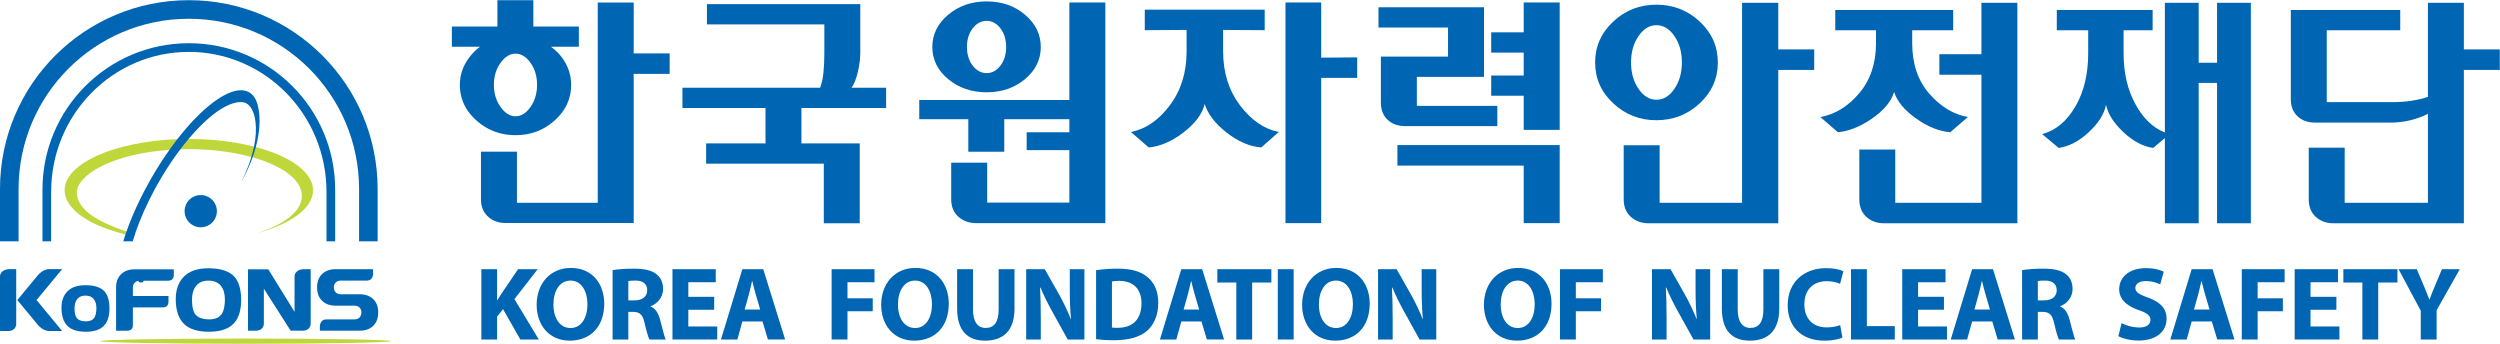 <svg xmlns="http://www.w3.org/2000/svg" xml:space="preserve" width="1455.152" height="200" viewBox="0 0 1455.152 200"><defs><clipPath id="a" clipPathUnits="userSpaceOnUse"><path d="M0 841.89h595.28V0H0Z"/></clipPath></defs><g clip-path="url(#a)" transform="matrix(2.573 0 0 -2.573 -43.917 1289.316)"><path d="M0 0v49.874h8.134V38.367h8.131v-4.634H8.134V0Zm-21.982 36.226c-1.005-1.383-1.508-3.038-1.508-4.963 0-1.927.503-3.6 1.508-5.002 1.003-1.402 2.128-2.108 3.373-2.108 1.285 0 2.421.706 3.402 2.108.983 1.402 1.474 3.075 1.474 5.002 0 1.925-.491 3.58-1.474 4.963-.981 1.392-2.117 2.084-3.402 2.084-1.245 0-2.37-.692-3.373-2.084m3.697-31.647H5.387V0h-26.201c-1.608 0-2.945.484-4.007 1.448-1.065.962-1.599 2.288-1.599 3.976v10.72h8.135zm7.691 35.296a11.103 11.103 0 0 0 3.338-3.769 9.929 9.929 0 0 0 1.235-4.843c0-3.134-1.235-5.811-3.704-8.042-2.472-2.228-5.433-3.346-8.884-3.346-3.412 0-6.364 1.118-8.854 3.346-2.489 2.231-3.73 4.908-3.73 8.042a9.75 9.75 0 0 0 1.26 4.843 11.654 11.654 0 0 0 3.314 3.769h-6.384v4.575H-22.7v5.96h8.129v-5.96h10.296v-4.575z" style="fill:#0066b3;fill-opacity:1;fill-rule:nonzero;stroke:none" transform="translate(152.291 450.644)"/><path d="M0 0h34.691v-10.959c0-1.367-.191-2.854-.573-4.464-.385-1.601-.852-2.769-1.415-3.489h7.829v-4.58H21.379v-8.011H34.57v-18.068h-8.132v13.492H-.182v4.576h13.43v8.011h-18.79v4.58h31.139c.401 1.04.664 2.249.779 3.61.124 1.37.185 2.753.185 4.158v6.567H0Z" style="fill:#0066b3;fill-opacity:1;fill-rule:nonzero;stroke:none" transform="translate(176.99 500.155)"/><path d="M0 0h8.191v-10.541h8.128v-4.64H8.191v-34.693H0Zm-26.782-32.225h8.133v-13.009h26.84v-4.64h-29.308c-1.609 0-2.953.484-4.033 1.45-1.087.962-1.632 2.289-1.632 3.974zm3.352 24.692c-1.121-1.645-1.687-3.634-1.687-5.962 0-2.326.566-4.315 1.687-5.959 1.127-1.651 2.472-2.473 4.036-2.473 1.608 0 2.973.822 4.095 2.473 1.125 1.644 1.686 3.633 1.686 5.959 0 2.328-.561 4.317-1.686 5.962-1.122 1.646-2.487 2.471-4.095 2.471-1.564 0-2.909-.825-4.036-2.471m13.855 3.286c2.729-2.55 4.093-5.633 4.093-9.248 0-3.61-1.364-6.693-4.093-9.241-2.728-2.55-6.004-3.825-9.819-3.825-3.776 0-7.026 1.275-9.754 3.825-2.735 2.548-4.096 5.631-4.096 9.241 0 3.615 1.361 6.698 4.096 9.248 2.728 2.552 5.978 3.823 9.754 3.823 3.815 0 7.091-1.271 9.819-3.823" style="fill:#0066b3;fill-opacity:1;fill-rule:nonzero;stroke:none" transform="translate(411.158 500.458)"/><path d="M0 0v-49.874h-8.131v33.609h-9.514v4.639h9.514V0Zm-27.623-45.234H-.979v-4.64h-29.176c-1.605 0-2.939.484-4.002 1.45-1.07.962-1.597 2.289-1.597 3.974v11.262h8.131zM-41.197-1.628h26.682v-4.578h-9.275v-2.952c0-4.617 1.27-8.404 3.824-11.351 2.548-2.951 5.47-4.729 8.762-5.332l-3.974-3.434c-2.527.204-5.113 1.236-7.737 3.105-2.629 1.865-4.288 3.86-4.97 5.995-.642-2.135-2.291-4.12-4.937-5.967-2.652-1.849-5.241-2.891-7.773-3.133l-3.971 3.434c3.33.603 6.262 2.397 8.79 5.391 2.528 2.987 3.795 6.754 3.795 11.292v2.952h-9.216z" style="fill:#0066b3;fill-opacity:1;fill-rule:nonzero;stroke:none" transform="translate(473.435 500.458)"/><path d="M0 0v19.274l-2.646-2.225c-2.296.318-4.532 1.504-6.718 3.55-2.188 2.048-3.507 4.117-3.946 6.206-.404-2.089-1.707-4.158-3.918-6.206-2.206-2.046-4.474-3.232-6.801-3.55l-3.735 3.129c3.048.802 5.548 2.871 7.498 6.208 1.948 3.326 2.919 7.344 2.919 12.042v5.24h-7.102v4.578h21.68v-4.578h-6.57v-5.24c0-4.375.887-8.189 2.655-11.444 1.762-3.252 3.995-5.398 6.684-6.443v29.333h7.649V36.323h4.157v13.551h7.646V0h-7.646v31.745H7.649V0Z" style="fill:#0066b3;fill-opacity:1;fill-rule:nonzero;stroke:none" transform="translate(506.802 450.584)"/><path d="M0 0h26.102v-4.64H-2.529c-1.608 0-2.943.485-4.005 1.451C-7.599-2.228-8.131-.9-8.131.784V12.47H0Zm26.961 45.234V34.693h8.13v-4.639h-8.13V-4.64h-8.13v24.76c-1.083-.568-2.369-1.04-3.852-1.421-1.487-.379-3.073-.568-4.759-.568H-6.586c-1.728 0-3.096.48-4.093 1.443-1.007.962-1.507 2.248-1.507 3.856v20.176h24.755v-4.578H-4.057V22.766h14.761c1.641 0 3.159.108 4.542.33 1.386.22 2.582.512 3.585.874v21.264z" style="fill:#0066b3;fill-opacity:1;fill-rule:nonzero;stroke:none" transform="translate(547.479 455.224)"/><path d="M0 0v-47.139h-8.138v13.743h-9.659v4.038h9.659V0Zm-30.007-5.844c-.864-1.128-1.297-2.53-1.297-4.223 0-1.685.433-3.093 1.297-4.218.866-1.124 1.921-1.69 3.167-1.69 1.204 0 2.24.566 3.105 1.69.861 1.125 1.297 2.533 1.297 4.218 0 1.693-.436 3.095-1.297 4.223-.865 1.125-1.901 1.686-3.105 1.686-1.246 0-2.301-.561-3.167-1.686m3.276-39.428H0v-4.64h-29.201c-1.61 0-2.957.48-4.04 1.443-1.086.969-1.629 2.293-1.629 3.981v8.259h8.139zm8.57 42.501c2.371-2.01 3.558-4.442 3.558-7.296 0-2.851-1.187-5.273-3.558-7.262-2.369-1.989-5.266-2.984-8.679-2.984-3.414 0-6.319.995-8.712 2.984-2.393 1.989-3.587 4.411-3.587 7.262 0 2.854 1.194 5.286 3.587 7.296C-33.159-.761-30.254.246-26.84.246c3.413 0 6.31-1.007 8.679-3.017m10.674-19.29v-4.341h-15.377v-7.356h-8.134v7.356h-11.095v4.341z" style="fill:#0066b3;fill-opacity:1;fill-rule:nonzero;stroke:none" transform="translate(267.116 500.531)"/><path d="M0 0h8.08v-12.476l8.141.058v-4.637H8.08v-32.857H0Zm-31.83-6.265v4.64h27.129v-4.64l-9.404.058v-4.882c0-4.744 1.274-8.802 3.825-12.18 2.554-3.375 5.478-5.382 8.775-6.026l-3.979-3.497c-2.614.199-5.226 1.327-7.838 3.373-2.615 2.049-4.262 4.2-4.944 6.453-.562-2.253-2.159-4.394-4.793-6.42-2.631-2.028-5.255-3.166-7.869-3.406l-4.036 3.497c3.334.644 6.27 2.651 8.798 6.026 2.536 3.378 3.799 7.436 3.799 12.18v4.882z" style="fill:#0066b3;fill-opacity:1;fill-rule:nonzero;stroke:none" transform="translate(307.867 500.531)"/><path d="M0 0v-28.815h-8.14v7.716h-7.353v4.582h7.353v5.187h-7.353v4.581h7.353V0Zm-8.14-36.892h-28.572v4.643H0v-17.663h-8.14zm-17.12 24.656v6.574h-15.733v4.581h23.873v-15.738h-15.194v-6.568h18.207v-4.582h-20.739c-1.727 0-3.095.481-4.097 1.447-1.004.962-1.508 2.25-1.508 3.859v10.427z" style="fill:#0066b3;fill-opacity:1;fill-rule:nonzero;stroke:none" transform="translate(369.9 500.531)"/><path d="M0 0h3.561v-7.033h.049c.352.616.73 1.183 1.107 1.75L8.305 0h4.439L7.482-6.771 13-15.903H8.823L4.907-9.036l-1.346-1.678v-5.189H0Z" style="fill:#0066b3;fill-opacity:1;fill-rule:nonzero;stroke:none" transform="translate(125.96 440.196)"/><path d="M0 0c0-3.14 1.461-5.332 3.87-5.332 2.43 0 3.823 2.31 3.823 5.404 0 2.875-1.346 5.33-3.823 5.33C1.414 5.402 0 3.095 0 0m11.491.188c0-5.237-3.138-8.376-7.811-8.376-4.696 0-7.481 3.563-7.481 8.116 0 4.771 3.069 8.333 7.742 8.333 4.885 0 7.55-3.657 7.55-8.073" style="fill:#0066b3;fill-opacity:1;fill-rule:nonzero;stroke:none" transform="translate(142.267 432.222)"/><path d="M0 0h1.417C3.21 0 4.272.896 4.272 2.287c0 1.439-.991 2.192-2.643 2.192C.756 4.479.26 4.436 0 4.362Zm-3.563 6.841c1.158.19 2.855.331 4.79.331 2.357 0 4.013-.352 5.147-1.251.965-.755 1.485-1.887 1.485-3.351 0-2.006-1.44-3.399-2.807-3.893v-.071c1.109-.448 1.72-1.488 2.123-2.95.495-1.817.968-3.895 1.272-4.508h-3.68c-.235.472-.638 1.748-1.085 3.707-.45 2.005-1.134 2.524-2.619 2.547H0v-6.254h-3.563z" style="fill:#0066b3;fill-opacity:1;fill-rule:nonzero;stroke:none" transform="translate(159.21 433.144)"/><path d="M0 0h-5.848v-3.779H.689v-2.948H-9.436V9.177H.355V6.228h-6.203V2.927H0Z" style="fill:#0066b3;fill-opacity:1;fill-rule:nonzero;stroke:none" transform="translate(178.63 431.02)"/><path d="m0 0-.989 3.378c-.283.942-.564 2.123-.803 3.064h-.045c-.239-.941-.476-2.145-.734-3.064L-3.517 0Zm-4.035-2.688-1.131-4.083h-3.708l4.839 15.903H.687L5.645-6.771H1.749L.521-2.688z" style="fill:#0066b3;fill-opacity:1;fill-rule:nonzero;stroke:none" transform="translate(189.038 431.065)"/><path d="M0 0h9.7v-2.949H3.586v-3.634H9.3v-2.929H3.586v-6.391H0Z" style="fill:#0066b3;fill-opacity:1;fill-rule:nonzero;stroke:none" transform="translate(205.199 440.196)"/><path d="M0 0c0-3.14 1.466-5.332 3.875-5.332 2.43 0 3.818 2.31 3.818 5.404 0 2.875-1.341 5.33-3.818 5.33C1.418 5.402 0 3.095 0 0m11.495.188c0-5.237-3.141-8.376-7.813-8.376-4.695 0-7.482 3.563-7.482 8.116 0 4.771 3.071 8.333 7.743 8.333 4.885 0 7.552-3.657 7.552-8.073" style="fill:#0066b3;fill-opacity:1;fill-rule:nonzero;stroke:none" transform="translate(220.207 432.222)"/><path d="M0 0v-9.132c0-2.76 1.06-4.154 2.882-4.154 1.886 0 2.921 1.324 2.921 4.154V0h3.589v-8.917c0-4.908-2.477-7.246-6.632-7.246-4.011 0-6.347 2.242-6.347 7.291V0Z" style="fill:#0066b3;fill-opacity:1;fill-rule:nonzero;stroke:none" transform="translate(237.177 440.196)"/><path d="M0 0v15.903h4.201l3.305-5.826c.943-1.675 1.863-3.657 2.595-5.452h.046c-.212 2.102-.283 4.245-.283 6.656v4.622h3.305V0H9.395l-3.4 6.134c-.945 1.701-2.006 3.754-2.759 5.621h-.097c.12-2.125.164-4.367.164-6.966V0Z" style="fill:#0066b3;fill-opacity:1;fill-rule:nonzero;stroke:none" transform="translate(249.211 424.293)"/><path d="M0 0c.305-.072.827-.072 1.252-.072 3.279-.027 5.429 1.768 5.429 5.568 0 3.306-1.938 5.054-5.053 5.054-.776 0-1.323-.072-1.628-.146Zm-3.587 12.956c1.321.211 3.045.352 4.839.352 3.045 0 5.025-.568 6.534-1.7 1.652-1.227 2.693-3.185 2.693-5.992 0-3.046-1.112-5.147-2.621-6.443C6.184-2.224 3.612-2.882.498-2.882c-1.868 0-3.215.119-4.085.236z" style="fill:#0066b3;fill-opacity:1;fill-rule:nonzero;stroke:none" transform="translate(268.61 427.009)"/><path d="m0 0-.989 3.378c-.283.942-.57 2.123-.804 3.064h-.049c-.234-.941-.469-2.145-.728-3.064L-3.516 0Zm-4.033-2.688-1.133-4.083h-3.707l4.84 15.903H.684L5.638-6.771H1.746L.52-2.688Z" style="fill:#0066b3;fill-opacity:1;fill-rule:nonzero;stroke:none" transform="translate(288.34 431.065)"/><path d="M0 0h-4.295v3.018H7.93V0H3.586v-12.886H0Z" style="fill:#0066b3;fill-opacity:1;fill-rule:nonzero;stroke:none" transform="translate(296.742 437.179)"/><path d="M309.717 424.293h-3.588v15.903h3.588z" style="fill:#0066b3;fill-opacity:1;fill-rule:nonzero;stroke:none"/><path d="M0 0c0-3.14 1.465-5.332 3.871-5.332 2.432 0 3.822 2.31 3.822 5.404 0 2.875-1.343 5.33-3.822 5.33C1.416 5.402 0 3.095 0 0m11.492.188c0-5.237-3.137-8.376-7.81-8.376-4.694 0-7.481 3.563-7.481 8.116 0 4.771 3.07 8.333 7.74 8.333 4.887 0 7.551-3.657 7.551-8.073" style="fill:#0066b3;fill-opacity:1;fill-rule:nonzero;stroke:none" transform="translate(315.43 432.222)"/><path d="M0 0v15.903h4.203l3.299-5.826c.947-1.675 1.869-3.657 2.6-5.452h.046c-.21 2.102-.281 4.245-.281 6.656v4.622h3.303V0H9.395L5.994 6.134c-.941 1.701-2.004 3.754-2.76 5.621h-.097c.121-2.125.168-4.367.168-6.966V0Z" style="fill:#0066b3;fill-opacity:1;fill-rule:nonzero;stroke:none" transform="translate(328.81 424.293)"/><path d="M0 0c0-3.14 1.463-5.332 3.869-5.332 2.43 0 3.822 2.31 3.822 5.404 0 2.875-1.347 5.33-3.822 5.33C1.416 5.402 0 3.095 0 0m11.494.188c0-5.237-3.142-8.376-7.812-8.376-4.698 0-7.481 3.563-7.481 8.116 0 4.771 3.067 8.333 7.738 8.333 4.885 0 7.555-3.657 7.555-8.073" style="fill:#0066b3;fill-opacity:1;fill-rule:nonzero;stroke:none" transform="translate(356.559 432.222)"/><path d="M0 0h9.705v-2.949H3.59v-3.634h5.709v-2.929H3.59v-6.391H0Z" style="fill:#0066b3;fill-opacity:1;fill-rule:nonzero;stroke:none" transform="translate(369.96 440.196)"/><path d="M0 0v15.903h4.201l3.303-5.826c.941-1.675 1.863-3.657 2.598-5.452h.044c-.21 2.102-.283 4.245-.283 6.656v4.622h3.303V0H9.391L5.99 6.134c-.943 1.701-2.002 3.754-2.76 5.621h-.093c.121-2.125.166-4.367.166-6.966V0Z" style="fill:#0066b3;fill-opacity:1;fill-rule:nonzero;stroke:none" transform="translate(390.775 424.293)"/><path d="M0 0v-9.132c0-2.76 1.063-4.154 2.881-4.154 1.887 0 2.928 1.324 2.928 4.154V0h3.584v-8.917c0-4.908-2.477-7.246-6.633-7.246-4.012 0-6.348 2.242-6.348 7.291V0Z" style="fill:#0066b3;fill-opacity:1;fill-rule:nonzero;stroke:none" transform="translate(410.172 440.196)"/><path d="M0 0c-.635-.307-2.148-.687-4.061-.687-5.496 0-8.328 3.445-8.328 7.978 0 5.429 3.871 8.423 8.684 8.423 1.867 0 3.281-.355 3.916-.705l-.752-2.835c-.705.308-1.725.593-3.022.593-2.833 0-5.054-1.723-5.054-5.265 0-3.187 1.89-5.191 5.078-5.191 1.107 0 2.293.21 3.021.519z" style="fill:#0066b3;fill-opacity:1;fill-rule:nonzero;stroke:none" transform="translate(433.865 424.72)"/><path d="M0 0h3.588v-12.883h6.318v-3.02H0Z" style="fill:#0066b3;fill-opacity:1;fill-rule:nonzero;stroke:none" transform="translate(435.8 440.196)"/><path d="M0 0h-5.852v-3.779H.686v-2.948H-9.438V9.177H.357V6.228h-6.209V2.927H0Z" style="fill:#0066b3;fill-opacity:1;fill-rule:nonzero;stroke:none" transform="translate(456.826 431.02)"/><path d="m0 0-.99 3.378c-.289.942-.569 2.123-.807 3.064h-.045c-.234-.941-.472-2.145-.732-3.064L-3.518 0Zm-4.035-2.688-1.133-4.083h-3.705l4.838 15.903H.684L5.639-6.771H1.746L.518-2.688z" style="fill:#0066b3;fill-opacity:1;fill-rule:nonzero;stroke:none" transform="translate(467.236 431.065)"/><path d="M0 0h1.414c1.797 0 2.857.896 2.857 2.287 0 1.439-.99 2.192-2.642 2.192-.873 0-1.367-.043-1.629-.117Zm-3.561 6.841c1.153.19 2.854.331 4.79.331 2.359 0 4.011-.352 5.144-1.251.971-.755 1.486-1.887 1.486-3.351 0-2.006-1.439-3.399-2.806-3.893v-.071c1.105-.448 1.72-1.488 2.121-2.95.498-1.817.971-3.895 1.275-4.508H4.766c-.231.472-.633 1.748-1.084 3.707-.45 2.005-1.135 2.524-2.619 2.547H0v-6.254h-3.561z" style="fill:#0066b3;fill-opacity:1;fill-rule:nonzero;stroke:none" transform="translate(478.066 433.144)"/><path d="M0 0c.951-.499 2.457-.991 3.992-.991 1.654 0 2.526.681 2.526 1.721 0 .992-.754 1.556-2.668 2.219C1.205 3.892-.539 5.355-.539 7.67c0 2.711 2.287 4.764 6.018 4.764 1.818 0 3.109-.355 4.06-.804l-.805-2.875a7.477 7.477 0 0 1-3.306.752c-1.553 0-2.309-.731-2.309-1.534 0-1.013.873-1.462 2.947-2.243 2.811-1.035 4.108-2.5 4.108-4.742 0-2.664-2.031-4.928-6.399-4.928-1.818 0-3.609.491-4.504.988z" style="fill:#0066b3;fill-opacity:1;fill-rule:nonzero;stroke:none" transform="translate(497.01 428)"/><path d="m0 0-.994 3.378c-.279.942-.563 2.123-.803 3.064h-.043c-.24-.941-.474-2.145-.734-3.064L-3.521 0Zm-4.039-2.688-1.129-4.083h-3.703l4.832 15.903H.686L5.641-6.771H1.746L.518-2.688z" style="fill:#0066b3;fill-opacity:1;fill-rule:nonzero;stroke:none" transform="translate(516.906 431.065)"/><path d="M0 0h9.693v-2.949H3.586v-3.634h5.711v-2.929H3.586v-6.391H0Z" style="fill:#0066b3;fill-opacity:1;fill-rule:nonzero;stroke:none" transform="translate(524.201 440.196)"/><path d="M0 0h-5.852v-3.779H.686v-2.948H-9.438V9.177h9.79V6.228h-6.204V2.927H0Z" style="fill:#0066b3;fill-opacity:1;fill-rule:nonzero;stroke:none" transform="translate(545.604 431.02)"/><path d="M0 0h-4.299v3.018H7.93V0H3.586v-12.886H0Z" style="fill:#0066b3;fill-opacity:1;fill-rule:nonzero;stroke:none" transform="translate(551.48 437.179)"/><path d="M0 0v6.511l-5.023 9.392h4.128l1.608-3.821c.494-1.154.85-2.005 1.223-3.045h.048c.352.993.731 1.914 1.202 3.045l1.607 3.821h4.035l-5.24-9.272V0Z" style="fill:#0066b3;fill-opacity:1;fill-rule:nonzero;stroke:none" transform="translate(564.691 424.293)"/><path d="M0 0v11.845c-.001 10.642-4.308 20.257-11.281 27.23-6.974 6.976-16.59 11.279-27.231 11.28-10.642-.001-20.257-4.304-27.233-11.28-6.97-6.973-11.276-16.588-11.277-27.23V0h-4.206v11.845c.002 23.592 19.124 42.714 42.716 42.715 23.592-.001 42.714-19.123 42.715-42.715V0Z" style="fill:#0066b3;fill-opacity:1;fill-rule:nonzero;stroke:none" transform="translate(98.295 446.495)"/><path d="M0 0c-18.286-.001-33.107-14.82-33.109-33.108v-11.717h1.964v11.204C-31.143-16.137-17.2-1.967 0-1.965c17.201-.002 31.142-14.172 31.145-31.656v-11.204h1.962v11.717C33.106-14.82 18.286-.001 0 0" style="fill:#0066b3;fill-opacity:1;fill-rule:nonzero;stroke:none" transform="translate(59.783 491.32)"/><path d="M0 0c.002 6.065 11.255 11.042 25.603 11.563l2.974.041c5.957-.041 11.461-.846 15.962-2.19l.674-.209c6.682-2.124 10.992-5.459 10.992-9.21-.001-4.089-5.117-7.679-12.843-9.749 6.261 1.927 10.322 5.011 10.321 8.482.001 3.153-3.34 5.979-8.631 7.918l-.51.181c-4.445 1.545-10.179 2.476-16.438 2.476-.405.001-.807-.006-1.208-.014l-2.868-.122C13.562 8.477 5.215 5.161 3.064.905 2.849.439 1.177-3.704 9.189-7.428c3.105-1.442 5.385-2.11 6.68-2.41l-.159-.623c-.942.142-1.326.254-2.867.708 0 0-.121.032-.329.092C4.974-7.576 0-4.028 0 0" style="fill:#bfd73b;fill-opacity:1;fill-rule:nonzero;stroke:none" transform="translate(31.68 458.05)"/><path d="M0 0a3.642 3.642 0 0 1-4.966-1.375 3.64 3.64 0 0 1 1.374-4.964A3.643 3.643 0 1 1 0 0" style="fill:#0066b3;fill-opacity:1;fill-rule:nonzero;stroke:none" transform="translate(64.273 456.493)"/><path d="M0 0c-.06.44-.149.845-.256 1.227-.014.054-.024.108-.039.161l-.012.019c-.401 1.312-1.089 2.256-2.097 2.73C-5.205 5.45-9.79 2.875-14.622-2.178l-.482-.512c-3.192-3.437-6.468-7.931-9.392-13.082l-1.415-2.599c-2.073-3.977-3.665-7.842-4.735-11.339h2.14c.834 2.825 2.045 5.923 3.619 9.135l1.301 2.529c.19.352.381.703.578 1.054 3.043 5.434 6.523 10.081 9.837 13.399l.383.377C-11.33-1.794-9.91-.643-8.579.202c1.2.745 3.218 1.776 4.956 1.573.124-.016.243-.046.362-.076C-.199.805.934-6.768-3.986-16.321c0 0 5.24 8.544 3.986 16.321" style="fill:#0066b3;fill-opacity:1;fill-rule:nonzero;stroke:none" transform="translate(75.593 476.205)"/><path d="M0 0c-2.252 0-2.28-1.568-2.28-1.568v-12.433h1.837c1.804 0 1.833 1.511 1.833 1.541V0Z" style="fill:#0066b3;fill-opacity:1;fill-rule:nonzero;stroke:none" transform="translate(19.348 440.216)"/><path d="M0 0h-2.707S-8.18 8.588-8.771 9.502V1.531C-8.771 1.5-8.798 0-10.593 0h-1.765v13.886h4.59s5.354-8.676 5.941-9.622v8.092s.03 1.561 2.267 1.561h1.381V1.531C1.821 1.5 1.793 0 0 0" style="fill:#0066b3;fill-opacity:1;fill-rule:nonzero;stroke:none" transform="translate(85.528 426.285)"/><path d="M0 0h-2.98c-.164 0-1.415-.058-2.553-1.434L-10.142-7l4.609-5.567c1.138-1.375 2.389-1.432 2.553-1.434H0L-5.793-7Z" style="fill:#0066b3;fill-opacity:1;fill-rule:nonzero;stroke:none" transform="translate(31.126 440.216)"/><path d="M0 0c-.558-.879-1.528-1.32-2.885-1.32-1.616 0-2.705.441-3.293 1.32-.41.678-.619 1.708-.619 3.123 0 1.232.267 2.234.795 2.97.648.914 1.62 1.354 2.884 1.354 1.295 0 2.238-.384 2.883-1.207.589-.765.882-1.763.882-3.059C.647 1.799.412.71 0 0m-3.087 10.243c-2.474 0-4.387-.647-5.621-1.974-1.146-1.174-1.766-2.881-1.766-4.997 0-2.618.677-4.535 2.002-5.741 1.177-1.086 3.058-1.647 5.5-1.647 2.238 0 3.942.472 5.119 1.415C3.591-1.557 4.324.385 4.324 3.063c0 2.383-.528 4.145-1.527 5.268-1.15 1.265-3.119 1.912-5.884 1.912" style="fill:#0066b3;fill-opacity:1;fill-rule:nonzero;stroke:none" transform="translate(67.299 430.164)"/><path d="M0 0c-.37-.584-1.015-.876-1.914-.876-1.074 0-1.797.292-2.189.876-.27.45-.411 1.135-.411 2.074 0 .819.178 1.484.529 1.972.43.607 1.075.9 1.915.9.86 0 1.486-.256 1.915-.801.391-.509.586-1.172.586-2.033C.431 1.194.274.472 0 0m2.264 5.896c-.842.928-2.287 1.403-4.315 1.403-1.813 0-3.216-.475-4.122-1.446-.84-.862-1.293-2.115-1.293-3.665 0-1.92.495-3.326 1.468-4.21.863-.796 2.241-1.208 4.032-1.208 1.641 0 2.891.346 3.755 1.038 1.059.839 1.596 2.263 1.596 4.226 0 1.749-.388 3.04-1.121 3.862" style="fill:#0066b3;fill-opacity:1;fill-rule:nonzero;stroke:none" transform="translate(38.444 429.278)"/><path d="M0 0c-1.279.003-2.308-.364-3.067-1.107-.762-.731-1.139-1.75-1.138-3.02v-9.759h2.631s1.168.007 1.168 1.168v4.101l6.618.003.101.002c.843-.008 1.324.414 1.337 1.275l.004.037.001 1.266H-.406v1.907c.002.47.147.834.422 1.105.283.289.668.441 1.198.441h6.194l.103.003c.841-.006 1.322.414 1.336 1.275l.005.038L8.853 0Z" style="fill:#0066b3;fill-opacity:1;fill-rule:nonzero;stroke:none" transform="translate(47.533 440.17)"/><path d="M0 0h-.435" style="fill:none;stroke:#0066b3;stroke-width:.75;stroke-linecap:round;stroke-linejoin:round;stroke-miterlimit:4;stroke-dasharray:none;stroke-opacity:1" transform="translate(49.182 437.59)"/><path d="M0 0c-.76.737-1.799 1.102-3.072 1.102h-4.206c-.534.002-.916.144-1.198.429-.273.273-.421.648-.422 1.114.001.469.148.835.421 1.108.285.289.666.437 1.199.437h5.901c1.259 0 1.338 1.339 1.338 1.339v1.243h-8.453c-1.279.003-2.309-.364-3.069-1.106-.76-.731-1.136-1.75-1.135-3.021-.001-1.272.375-2.289 1.135-3.029.76-.735 1.79-1.101 3.069-1.1h4.236c.51-.001.884-.141 1.162-.419.284-.284.422-.648.422-1.118 0-.476-.138-.839-.422-1.132-.28-.287-.656-.437-1.162-.438h-6.35c-1.465 0-1.461-1.577-1.461-1.577v-.977H-3.065c1.268 0 2.306.356 3.066 1.101.762.731 1.137 1.747 1.134 3.023C1.138-1.751.763-.733 0 0" style="fill:#0066b3;fill-opacity:1;fill-rule:nonzero;stroke:none" transform="translate(101.493 433.43)"/><path d="M0 0c0-.326-14.718-.59-32.874-.59-18.155 0-32.873.264-32.873.59 0 .324 14.718.589 32.873.589C-14.718.589 0 .324 0 0" style="fill:#bfd73b;fill-opacity:1;fill-rule:nonzero;stroke:none" transform="translate(105.49 423.92)"/></g></svg>